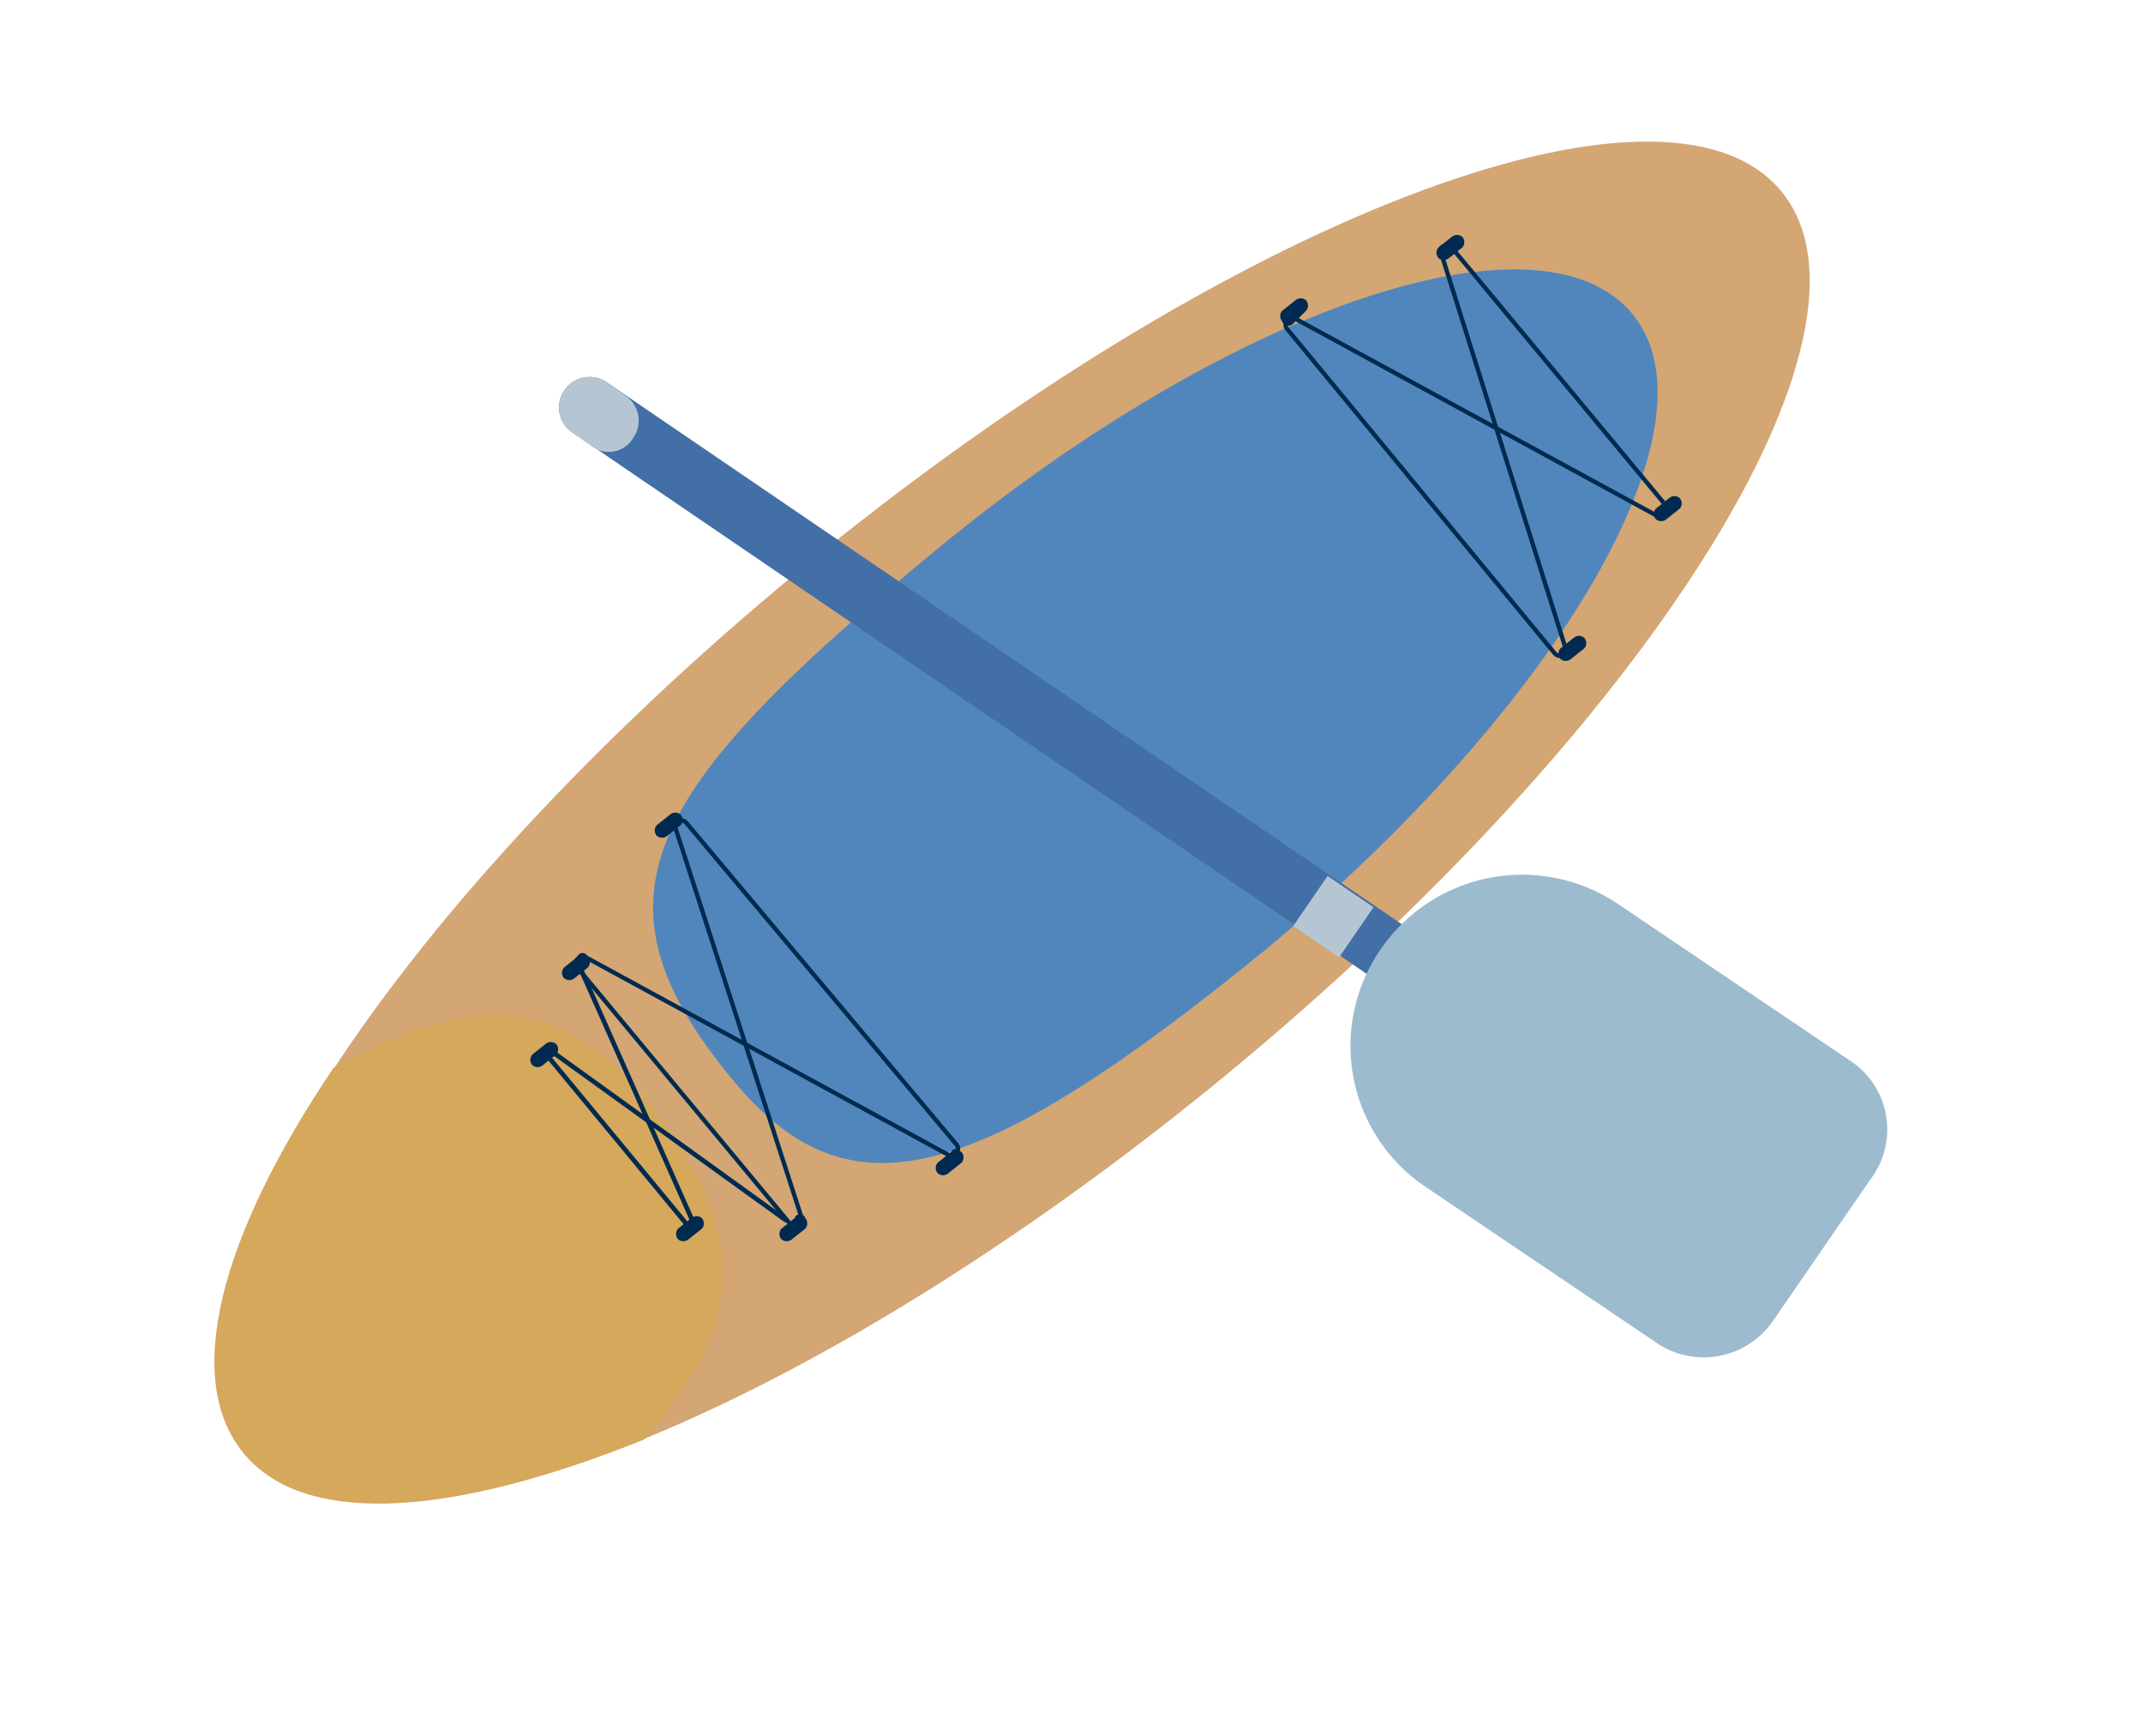 <svg id="sup-top" data-name="sup-top" xmlns="http://www.w3.org/2000/svg" width="100" height="81" viewBox="0 0 100 81">
  <title>sup</title>
  <rect id="frame" width="100" height="81" style="fill: none"/>
  <g id="ship">
    <path d="M57.105,50.245C76.904,33.97,88.548,15.465,83.112,8.913s-25.893,1.331-45.692,17.606S5.977,61.3,11.413,67.851,37.305,66.521,57.105,50.245Z" style="fill: #d3a674"/>
    <path d="M59.087,44.284c-13.725,11.2-19.536,12.554-24.853,6.154-7.048-8.492-4.328-13.415,9.397-24.738S71.823,9.454,76.151,14.623,72.689,32.961,59.087,44.284Z" style="fill: #5186bc"/>
    <path d="M67.74,11.547,77.755,23.609c.247.246-.124.615-.371.492L60.445,14.87c-.247-.123-.618.246-.371.492L72.562,30.501c.247.246.618,0,.495-.246L67.245,11.793C67.122,11.547,67.493,11.301,67.74,11.547Z" style="fill: none;stroke: #002a50;stroke-miterlimit: 10;stroke-width: 0.201px"/>
    <path d="M77.269,24.225a.373.373,0,0,1,0-.492l.618-.492a.377.377,0,0,1,.494,0,.373.373,0,0,1,0,.492l-.618.492A.378.378,0,0,1,77.269,24.225Z" style="fill: #002a50"/>
    <path d="M67.124,12.038a.373.373,0,0,1,0-.492l.618-.492a.377.377,0,0,1,.495,0,.373.373,0,0,1,0,.492l-.618.492A.377.377,0,0,1,67.124,12.038Z" style="fill: #002a50"/>
    <path d="M59.831,14.995a.373.373,0,0,1,0-.492l.618-.492a.377.377,0,0,1,.494,0,.373.373,0,0,1,0,.492l-.618.615A.307.307,0,0,1,59.831,14.995Z" style="fill: #002a50"/>
    <path d="M72.815,30.745a.373.373,0,0,1,0-.492l.618-.492a.377.377,0,0,1,.495,0,.373.373,0,0,1,0,.492l-.618.492A.377.377,0,0,1,72.815,30.745Z" style="fill: #002a50"/>
    <path d="M27.432,44.653a.373.373,0,0,1,0,.492l-.618.492a.377.377,0,0,1-.495,0,.373.373,0,0,1,0-.492l.618-.492A.258.258,0,0,1,27.432,44.653Z" style="fill: #002a50"/>
    <path d="M37.577,56.837a.373.373,0,0,1,0,.492l-.618.492a.377.377,0,0,1-.495,0,.373.373,0,0,1,0-.492l.618-.492A.258.258,0,0,1,37.577,56.837Z" style="fill: #002a50"/>
    <path d="M44.87,53.759a.373.373,0,0,1,0,.492l-.618.492a.377.377,0,0,1-.495,0,.373.373,0,0,1,0-.492l.618-.492C44.499,53.513,44.746,53.636,44.87,53.759Z" style="fill: #002a50"/>
    <path d="M31.76,38.01a.373.373,0,0,1,0,.492l-.618.492a.377.377,0,0,1-.495,0,.373.373,0,0,1,0-.492l.618-.492A.377.377,0,0,1,31.76,38.01Z" style="fill: #002a50"/>
    <path d="M11.361,67.793c2.844,3.446,9.768,2.954,18.671-.615,5.069-5.785,4.822-9.969,0-16-3.709-4.431-7.666-5.169-14.467-1.354C10.248,57.701,8.517,64.347,11.361,67.793Z" style="fill: #d6a85c"/>
    <path d="M36.956,57.206,26.941,45.145c-.247-.246.124-.615.371-.492l16.94,9.231c.247.123.618-.246.371-.492L32.011,38.375c-.247-.246-.618,0-.495.246L37.451,56.96C37.575,57.206,37.204,57.452,36.956,57.206Z" style="fill: none;stroke: #002a50;stroke-miterlimit: 10;stroke-width: 0.201px"/>
    <path d="M25.952,48.713a.373.373,0,0,1,0,.492l-.618.492a.377.377,0,0,1-.495,0,.373.373,0,0,1,0-.492l.618-.492A.377.377,0,0,1,25.952,48.713Z" style="fill: #002a50"/>
    <path d="M32.752,56.838a.373.373,0,0,1,0,.492l-.618.492a.377.377,0,0,1-.495,0,.373.373,0,0,1,0-.492l.618-.492A.377.377,0,0,1,32.752,56.838Z" style="fill: #002a50"/>
    <path d="M36.709,56.96,25.952,49.206c-.247-.123-.371.123-.247.246l6.306,7.631c.124.123.371,0,.247-.246L27.065,45.145" style="fill: none;stroke: #002a50;stroke-miterlimit: 10;stroke-width: 0.216px"/>
  </g>
  <g id="paddle">
    <path d="M67.883,48.24,26.708,20.178a1.407,1.407,0,0,1-.371-1.969,1.422,1.422,0,0,1,1.978-.369L69.49,45.902a1.407,1.407,0,0,1,.371,1.969A1.422,1.422,0,0,1,67.883,48.24Z" style="fill: #426fa6"/>
    <path d="M77.279,62.641,66.522,55.379a7.924,7.924,0,0,1-2.102-11.077A8.007,8.007,0,0,1,75.548,42.21l10.757,7.262a3.837,3.837,0,0,1,.989,5.538l-4.575,6.646A3.921,3.921,0,0,1,77.279,62.641Z" style="fill: #9dbbce"/>
    <path d="M27.574,20.794l-.866-.615a1.407,1.407,0,0,1-.371-1.969,1.422,1.422,0,0,1,1.978-.369l.866.615a1.407,1.407,0,0,1,.371,1.969A1.325,1.325,0,0,1,27.574,20.794Z" style="fill: #b5c6d2"/>
    <path d="M64.093,42.329l-2.144-1.458-1.605,2.337,2.144,1.458Z" style="fill: #b5c6d2"/>
  </g>
</svg>
